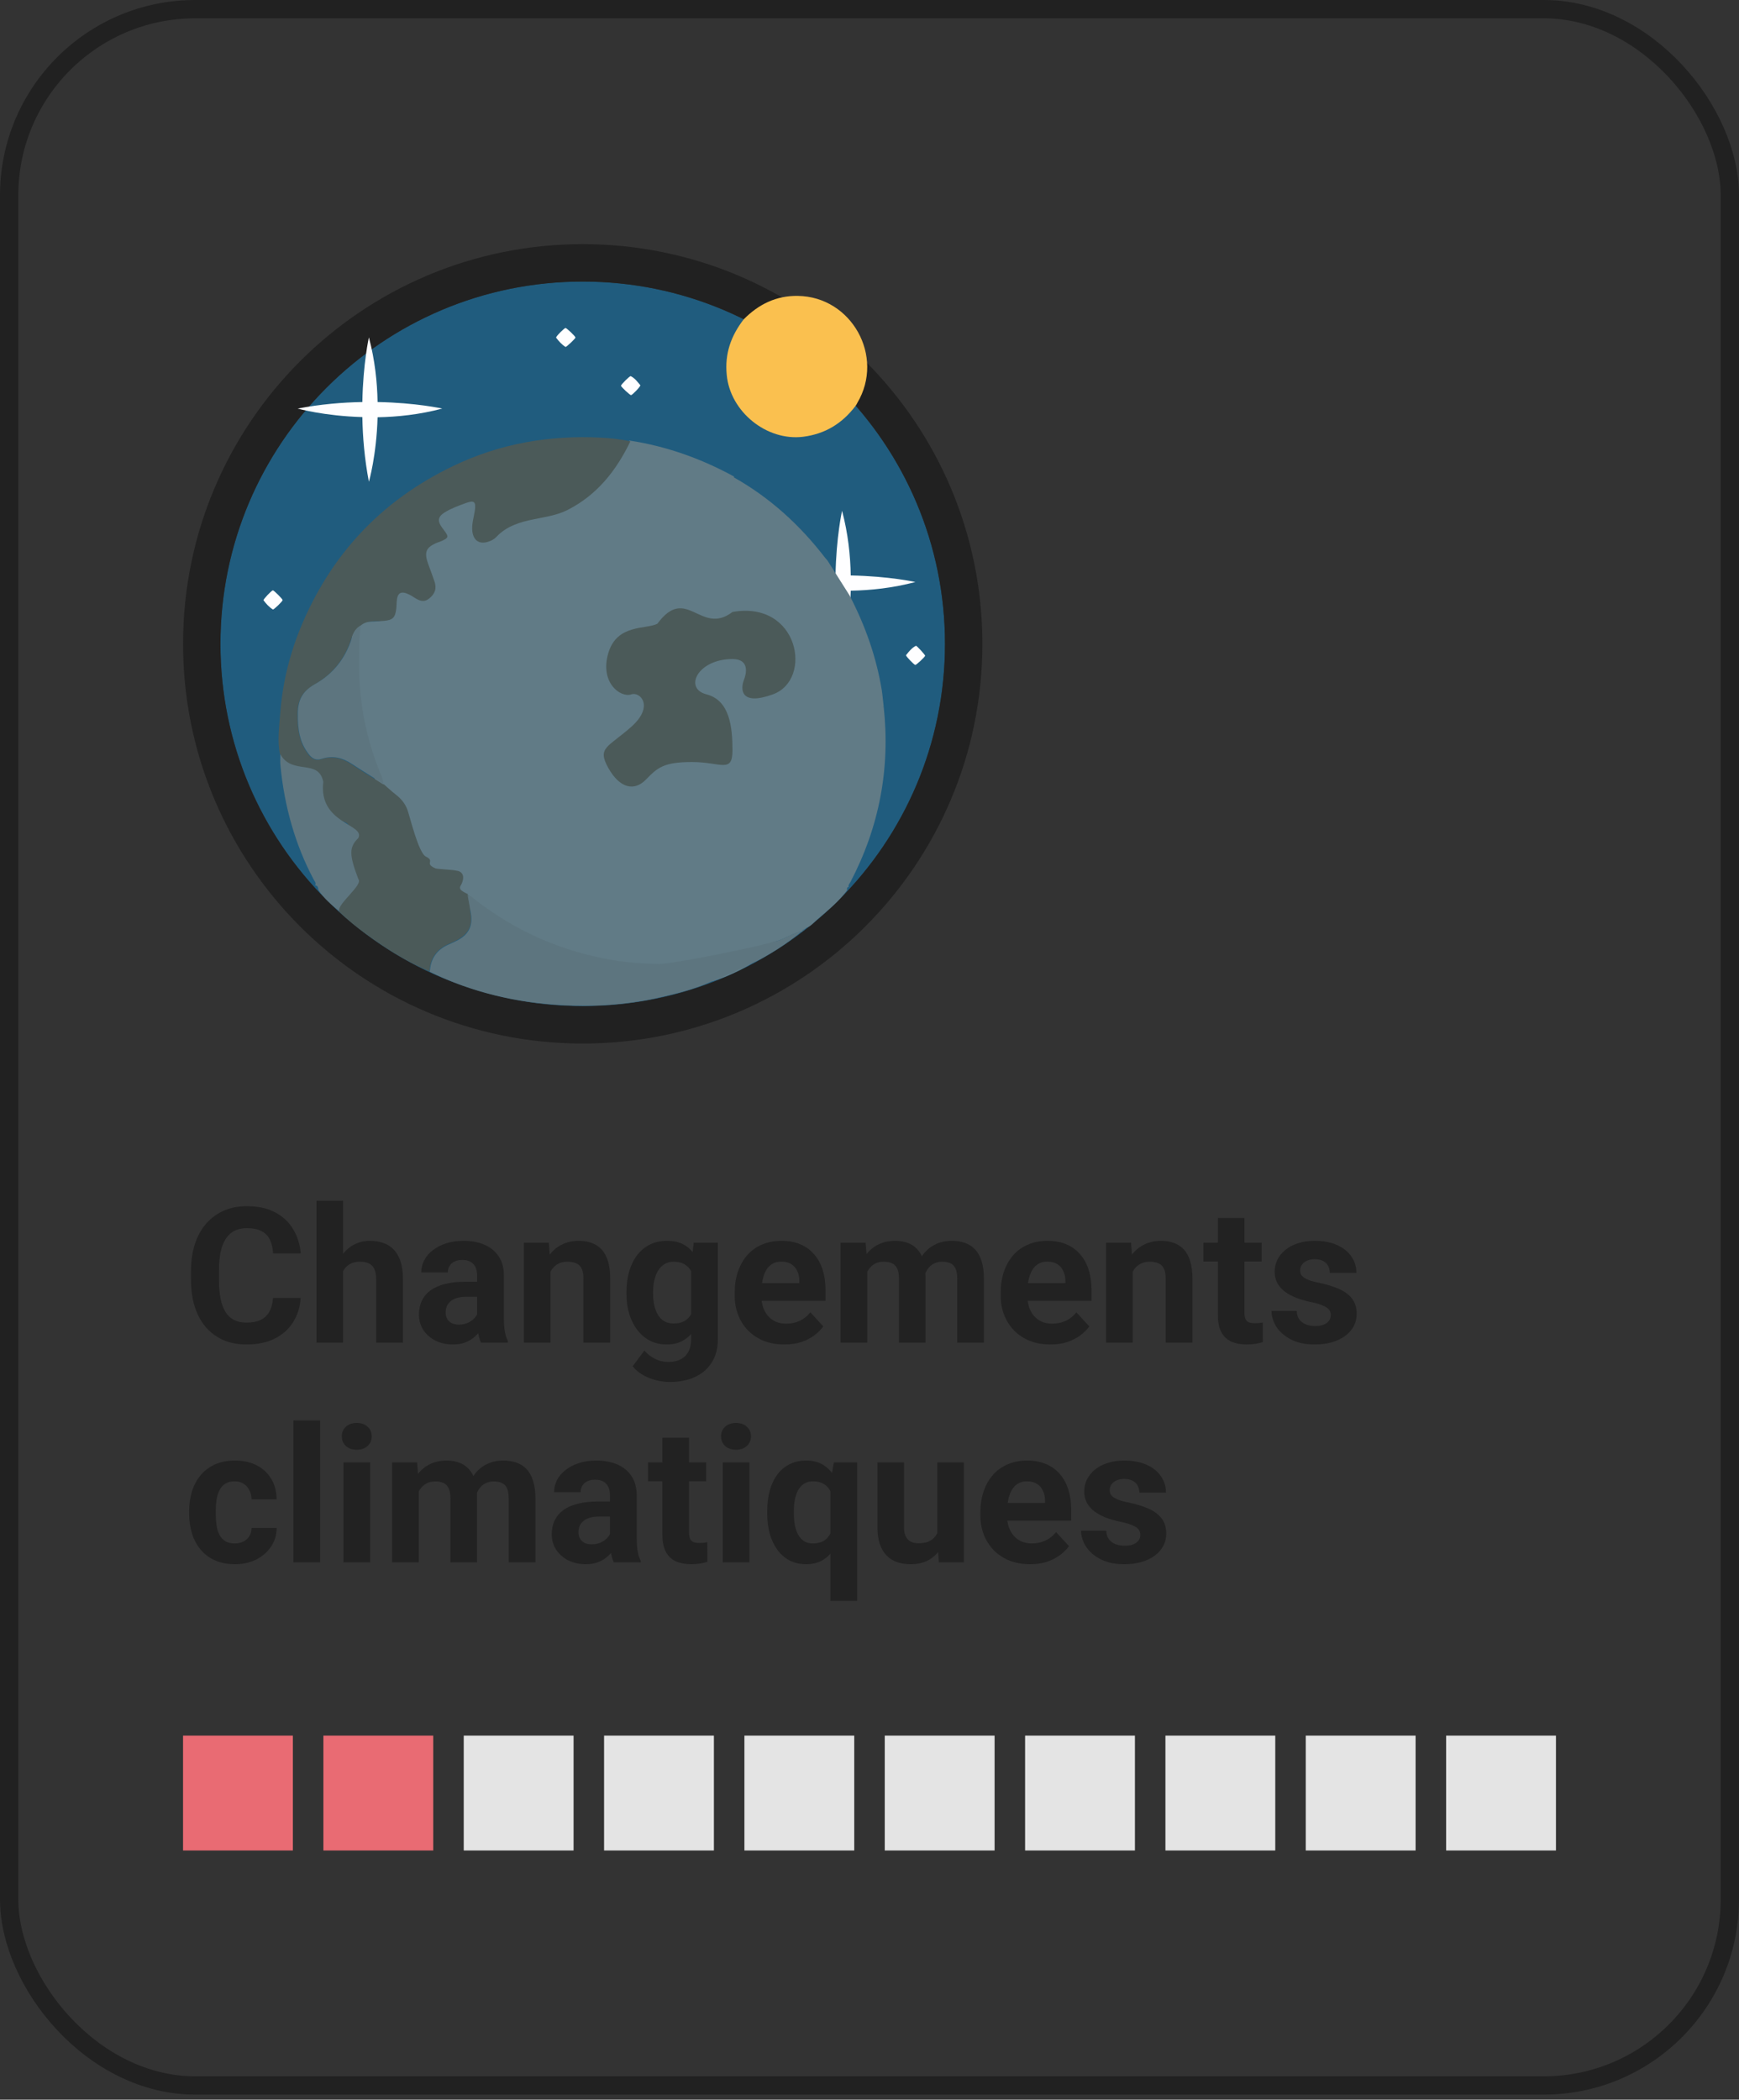 <svg width="285" height="344" viewBox="0 0 285 344" fill="none" xmlns="http://www.w3.org/2000/svg">
<rect x="0" y="0" width="285" height="344" fill="#333333" stroke="none"/>
<rect x="1.5" y="1.5" width="282" height="340.172" rx="30.5" stroke="#212121" stroke-width="3"/>
<path d="M95.5 164.841C128.29 164.841 154.872 138.266 154.872 105.485C154.872 72.704 128.29 46.129 95.5 46.129C62.71 46.129 36.129 72.704 36.129 105.485C36.129 138.266 62.71 164.841 95.5 164.841Z" fill="#205C7E"/>
<path fill-rule="evenodd" clip-rule="evenodd" d="M161 105.485C161 141.652 131.673 170.969 95.5 170.969C59.327 170.969 30 141.652 30 105.485C30 69.317 59.327 40 95.5 40C131.673 40 161 69.317 161 105.485ZM154.871 105.485C154.871 138.266 128.29 164.841 95.5 164.841C62.71 164.841 36.129 138.266 36.129 105.485C36.129 72.703 62.71 46.129 95.5 46.129C128.29 46.129 154.871 72.703 154.871 105.485Z" fill="#212121"/>
<path d="M139.426 96.777C142.677 96.719 146.306 96.341 150.022 95.355C150.022 95.355 145.755 94.397 139.426 94.281C139.368 91.03 138.99 87.402 138.003 83.686C138.003 83.686 137.045 87.953 136.929 94.281C133.706 94.339 130.106 94.629 126.332 95.355C126.332 95.355 130.687 96.574 136.929 96.748C136.987 99.969 137.277 103.569 138.003 107.342C138.032 107.371 139.251 103.017 139.426 96.777Z" fill="#FEFEFF"/>
<path d="M61.881 68.362C65.132 68.304 68.761 67.926 72.478 66.939C72.478 66.939 68.21 65.982 61.881 65.866C61.823 62.615 61.445 58.987 60.458 55.272C60.458 55.272 59.5 59.538 59.384 65.866C56.161 65.924 52.561 66.214 48.787 66.939C48.787 66.939 53.142 68.159 59.384 68.333C59.442 71.555 59.732 75.154 60.458 78.927C60.458 78.956 61.706 74.602 61.881 68.362Z" fill="#FEFEFF"/>
<path d="M103.158 72.176C109.249 73.108 114.953 75.148 120.33 78.092C117.062 81.122 131.92 89.34 127.612 91.031C124.462 92.254 121.256 89.16 121.732 92.454C137.192 97.186 127.363 98.492 114.676 94.761C114.825 96.393 116.762 96.095 115.068 96.299C113.85 96.445 115.865 97.278 114.676 97.453C113.785 97.57 115.662 97.937 115.068 98.607C113.969 99.802 115.543 98.216 115.068 99.761C114.474 101.684 118.28 99.561 109.397 103.991C126.421 101.718 118.952 113.821 118.596 114.375C117.586 116.036 110.942 113.978 109.397 115.144C108.476 115.843 110.477 119.893 109.972 120.913C108.309 124.177 115.496 121.559 115.852 125.143C115.971 126.28 109.348 124.951 109.972 125.912C111.309 127.981 115.429 123.243 117.42 124.759C119.381 126.216 117.846 127.288 120.164 126.297C121.56 125.714 123.412 129.484 124.868 128.989C125.492 128.785 124.303 131.186 124.868 131.681C126.353 132.963 130.237 135.795 130.355 137.834C130.415 138.971 124.125 146.575 124.868 147.449C126.591 149.431 124.85 147.741 123.692 150.014C122.86 151.675 123.395 151.796 123.692 153.602C124.137 156.167 116.147 158.181 116.949 160.658C114.691 161.503 110.14 158.261 107.822 158.203C105.356 158.173 102.891 157.999 100.425 157.62C91.63 156.221 83.757 152.84 76.775 147.449C76.478 147.216 76.211 146.896 75.765 147.012L75.795 146.983C75.765 146.896 75.706 146.779 75.676 146.692C75.319 145.73 73.425 145.003 74.049 144.187C76.158 141.419 72.896 144.758 69.835 143.038C67.832 151.431 64.137 148.54 69.069 141.123C67.109 140.278 67.2 144.208 65.239 143.421C63.991 142.926 66.169 134.161 65.723 132.937C65.337 131.887 64.653 131.071 63.762 130.401C63.108 129.906 62.514 129.352 61.89 128.828C61.801 128.74 61.712 128.682 61.623 128.594V128.624C61.653 128.012 61.385 127.487 61.148 126.962C58.8 121.309 57.582 115.422 57.582 109.332C57.582 107.088 57.523 104.844 57.85 102.6C58.949 101.667 60.286 101.9 61.563 101.813C63.287 101.696 63.703 101.288 63.881 99.657C63.911 99.307 63.94 98.957 63.94 98.608C64.029 97.15 64.638 95.254 66.005 95.924C66.272 96.07 67.653 96.162 67.92 96.307C68.722 96.803 68.427 98.87 69.348 98.141C70.388 97.354 70.685 96.509 70.269 95.285C69.942 94.324 69.556 93.391 69.229 92.459C68.486 90.419 68.843 89.661 70.863 88.874C71.041 88.816 71.219 88.728 71.427 88.67C72.645 88.175 72.705 87.971 71.903 86.922C71.784 86.776 71.665 86.63 71.546 86.455C70.744 85.377 70.863 84.648 71.992 83.949C73.091 83.279 74.339 82.842 75.557 82.405C76.954 81.909 79.266 81.444 79.028 82.901C78.85 84.037 79.646 85.566 79.794 86.731C80.002 88.247 77.16 87.993 78.645 87.497C79.121 87.352 80.311 88.35 80.638 88C82.39 86.164 84.678 85.552 87.055 85.056C88.956 84.678 90.858 84.415 92.611 83.541C97.602 80.977 100.811 76.955 103.158 72.176Z" fill="#617B86"/>
<path d="M120.014 156.445C119.231 153.978 118.889 155.198 118.483 152.614C118.192 150.815 120.351 150.055 121.164 148.401C122.696 144.571 120.015 142.272 120.015 140.357C120.015 136.527 124.994 137.676 125.76 134.995C126.919 130.938 124.531 134.385 123.079 133.079C121.164 131.93 121.547 130.781 121.547 130.015C121.547 128.866 119.876 127.107 118.483 127.717C116.218 128.704 116.184 127.717 115.801 127.334C115.418 126.185 114.269 126.185 114.269 126.185C113.12 126.185 112.737 126.568 111.971 126.568C108.907 127.717 106.515 127.137 108.141 123.886C108.663 122.841 105.459 123.12 106.225 121.588C105.842 121.588 104.885 120.056 104.693 119.673C103.544 117.375 105.076 118.141 105.076 118.141C107.757 119.29 105.645 117.758 106.225 115.843C106.69 114.304 108.714 110.48 109.672 108.565C110.439 107.033 106.532 103.318 107.374 103.202C109.29 100.999 105.076 101.67 107.374 100.521C108.907 100.904 109.29 99.172 110.439 99.755C113.231 101.172 112.354 95.007 112.354 95.007C112.354 88.647 117.716 95.924 120.781 89.796C124.994 82.901 117.013 81.191 120.206 78.173C126.158 81.511 131.093 86.01 135.245 91.408C135.361 91.553 135.506 91.698 135.622 91.844C136.813 93.73 138.032 95.646 139.222 97.532C141.777 102.438 143.606 107.575 144.506 113.032C144.651 113.932 144.709 114.86 144.826 115.76C143.78 116.718 143.34 111.942 142.614 113.161C141.888 114.38 141.792 116.992 139.933 114.693C133.127 103.283 135.87 121.158 136.102 121.971C137.322 125.89 140.712 131.268 137.634 134.228C135.805 135.999 133.862 137.449 133.804 139.974C133.775 141.977 133.497 144.303 132.655 146.103C131.203 149.179 129.237 151.006 127.292 153.764C126.189 154.925 124.329 156.627 123.254 157.817C121.193 159.065 119.016 160.081 116.722 160.778C115.851 159.762 120.508 157.693 120.014 156.445Z" fill="#617B86"/>
<path d="M63.042 128.618C63.651 129.14 64.232 129.692 64.871 130.185C65.742 130.853 66.41 131.666 66.787 132.71C67.222 133.959 68.617 139.864 69.837 140.357C71.369 141.123 69.453 141.431 71.369 142.272C71.601 142.388 74.584 142.51 74.816 142.655C75.199 142.655 76.513 143.038 75.582 144.954C74.972 145.766 75.965 146.103 76.513 146.41C76.731 146.486 76.731 146.486 76.629 146.7L77.114 146.869C77.289 147.769 76.919 148.558 77.094 149.458C77.5 151.606 76.832 152.999 74.858 154.044C74.422 154.276 73.958 154.479 73.493 154.682C71.548 155.524 70.503 157.033 70.387 159.152C66.7 157.585 63.332 155.466 60.109 153.115C58.484 151.925 56.945 150.706 55.522 149.284C55.174 148.094 58.426 142.435 57.584 141.506C55.522 137.293 57.584 136.91 57.196 135.378C56.935 133.607 50.558 135.378 50.529 128.473C49.745 124.583 47.829 127.08 45.884 123.568C45.419 121.362 45.767 119.156 45.913 117.008C46.261 112.219 47.364 107.546 49.164 103.076C54.1 90.944 62.461 82.004 74.277 76.344C81.942 72.658 90.071 71.265 98.519 71.7C100.116 71.787 101.742 71.961 103.31 72.309C101.016 77.07 97.881 81.075 93.032 83.542C91.319 84.413 89.432 84.674 87.603 85.052C85.281 85.516 83.045 86.154 81.332 87.983C81.013 88.331 80.519 88.593 80.055 88.738C78.603 89.231 77.616 88.593 77.413 87.083C77.268 85.922 77.645 84.79 77.819 83.658C78.022 82.207 77.732 81.917 76.368 82.41C75.177 82.846 73.958 83.281 72.884 83.949C71.751 84.645 71.664 85.371 72.448 86.445C72.564 86.59 72.681 86.735 72.797 86.909C73.581 87.954 73.522 88.128 72.332 88.651C72.158 88.738 71.984 88.796 71.781 88.854C69.806 89.637 69.458 90.421 70.184 92.424C70.532 93.382 70.881 94.311 71.2 95.239C71.606 96.458 71.287 97.3 70.3 98.084C69.4 98.78 68.645 98.374 67.861 97.88C67.6 97.706 67.339 97.532 67.077 97.416C65.742 96.749 65.103 97.097 65.016 98.548C64.987 98.896 64.987 99.245 64.958 99.593C64.784 101.247 64.377 101.625 62.693 101.741C61.445 101.828 60.109 101.596 59.064 102.525C58.222 102.989 57.845 103.802 57.584 104.643C56.538 107.923 54.477 110.506 51.574 112.132C49.513 113.293 48.758 114.773 48.758 116.979C48.758 119.388 49.019 121.652 50.558 123.626C51.139 124.351 51.748 124.671 52.648 124.38C54.419 123.8 56.045 124.177 57.584 125.193C59.268 126.325 61.039 127.37 62.752 128.473C62.897 128.473 62.984 128.531 63.042 128.618Z" fill="#4B5A59"/>
<path d="M121.89 52.312C124.329 49.844 127.232 48.422 130.745 48.48C139.571 48.596 145.029 58.407 140.5 66.011C140.413 66.185 140.326 66.36 140.21 66.505C138.032 69.378 135.245 71.091 131.645 71.555C125.635 72.31 119.655 67.433 119.103 61.425C118.755 57.942 119.8 55.011 121.89 52.312Z" fill="#FAC04F"/>
<path d="M126.535 154.334C128.509 151.577 130.484 148.819 131.935 145.743C132.777 143.943 133.242 142.056 133.271 140.054C133.329 137.528 134.055 135.206 135.884 133.436C138.961 130.446 129.661 126.272 128.441 122.354C128.18 121.541 131.506 109.714 132.272 107.415C134.187 103.968 136.868 109.331 141.465 107.799C142.997 106.266 143.78 116.747 144.826 115.789C145.929 125.918 144.1 135.497 139.367 144.523C139.222 144.785 138.961 145.017 139.106 145.365V145.307C138.816 145.365 138.787 145.568 138.845 145.83C137.48 147.716 135.68 149.138 133.967 150.619C133.387 151.112 132.922 151.722 132.167 152.012C132.051 152.099 131.964 152.186 131.848 152.244H131.877C131.616 152.273 131.471 152.418 131.384 152.65C131.355 152.709 131.326 152.709 131.267 152.709C130.774 152.679 130.396 152.912 129.961 153.057C128.829 153.521 127.784 154.218 126.535 154.334Z" fill="#617B86"/>
<path d="M45.943 123.567C47.888 127.079 52.2 124.21 52.984 128.099C52.156 134.994 59.879 134.994 58.73 137.292C57.197 138.824 57.197 139.973 58.73 144.03C59.572 144.959 55.233 148.093 55.582 149.283C54.333 148.239 53.056 147.165 52.156 145.771C52.156 145.423 52.069 145.104 51.662 145.046L51.633 145.075C51.894 144.639 51.517 144.349 51.372 144.03C48.323 138.254 46.611 132.043 45.972 125.541C45.885 124.903 45.943 124.235 45.943 123.567Z" fill="#5D757F"/>
<path d="M151.62 107.43C151.591 107.633 150.168 108.968 149.994 108.939C149.791 108.91 148.397 107.459 148.484 107.343C148.949 106.762 149.413 106.153 150.11 105.804C150.226 105.746 151.62 107.285 151.62 107.43Z" fill="#FEFEFF"/>
<path d="M46.319 98.315C46.319 98.518 44.838 99.941 44.722 99.853C44.113 99.476 43.619 98.925 43.184 98.344C43.096 98.228 44.519 96.719 44.722 96.719C44.896 96.719 46.319 98.141 46.319 98.315Z" fill="#FEFEFF"/>
<path d="M92.684 53.733C92.858 53.733 94.31 55.098 94.31 55.301C94.31 55.475 92.8 56.897 92.684 56.839C92.074 56.462 91.581 55.91 91.145 55.33C91.029 55.185 92.481 53.733 92.684 53.733Z" fill="#FEFEFF"/>
<path d="M103.426 64.733C103.252 64.762 101.801 63.398 101.771 63.195C101.771 63.021 103.194 61.57 103.368 61.628C104.036 61.947 104.471 62.556 104.936 63.108C105.052 63.253 103.659 64.704 103.426 64.733Z" fill="#FEFEFF"/>
<path d="M70.445 159.209C70.561 157.09 71.578 155.581 73.552 154.739C74.016 154.536 74.452 154.333 74.916 154.101C76.862 153.085 77.529 151.692 77.152 149.515C76.978 148.615 76.832 147.686 76.658 146.786C77.123 146.67 77.355 146.99 77.645 147.222C84.468 152.591 92.191 155.958 100.755 157.351C103.165 157.729 105.575 157.903 107.984 157.932C110.249 157.961 125.086 154.958 127.292 154.145C127.786 155.393 126.909 156.444 116.694 160.776C113.733 162.112 110.597 162.866 107.462 163.563C102.497 164.637 97.475 164.956 92.423 164.695C84.729 164.317 77.355 162.605 70.445 159.209Z" fill="#5D757F"/>
<path d="M126.534 154.334C127.783 154.218 128.828 153.492 129.96 153.057C130.396 152.882 130.802 152.65 131.267 152.708C128.799 154.711 126.128 156.453 123.225 157.817C124.328 156.685 125.431 155.524 126.534 154.334Z" fill="#5D757F"/>
<path d="M51.632 145.104C52.068 145.162 52.126 145.481 52.126 145.829C51.922 145.597 51.545 145.51 51.632 145.104Z" fill="#205C7E"/>
<path d="M131.383 152.679C131.47 152.447 131.615 152.301 131.876 152.272C131.731 152.389 131.557 152.534 131.383 152.679Z" fill="#5D757F"/>
<path d="M138.845 145.829C138.787 145.597 138.816 145.394 139.106 145.307C139.309 145.626 138.99 145.684 138.845 145.829Z" fill="#205C7E"/>
<path d="M131.877 152.273C131.993 152.186 132.08 152.099 132.196 152.041C132.08 152.099 131.964 152.186 131.877 152.273Z" fill="#5D757F"/>
<path d="M62.81 128.415C61.097 127.312 59.355 126.267 57.642 125.135C56.104 124.119 54.507 123.742 52.707 124.323C51.807 124.613 51.168 124.294 50.617 123.568C49.049 121.594 48.788 119.33 48.816 116.921C48.816 114.715 49.571 113.235 51.633 112.074C54.565 110.449 56.626 107.865 57.642 104.586C57.904 103.744 58.31 102.931 59.123 102.467C58.804 104.702 58.891 106.937 58.862 109.172C58.862 115.267 60.052 121.101 62.346 126.732C62.578 127.283 62.81 127.806 62.81 128.415Z" fill="#5D757F"/>
<path d="M63.041 128.617C62.953 128.53 62.866 128.472 62.779 128.385C62.895 128.472 62.983 128.53 63.041 128.617Z" fill="#5D757F"/>
<path d="M99.69 107.011C101.11 102.19 105.843 103.154 107.737 102.19C112.525 95.687 114.824 104.249 120.044 100.262C130.931 98.334 133.297 111.349 126.67 113.759C121.369 115.687 121.306 112.956 121.937 111.349C122.316 110.385 122.884 107.975 120.044 107.975C114.344 107.975 111.997 112.795 115.783 113.759C119.57 114.723 120.044 119.061 120.044 122.917C120.044 126.774 118.15 124.846 113.417 124.846C108.684 124.846 107.737 125.809 105.844 127.737L105.843 127.738C103.95 129.666 101.583 129.184 99.69 125.81C97.797 122.435 99.69 122.435 103.477 119.061C107.263 115.687 104.896 113.277 103.477 113.759C101.68 114.369 98.27 111.831 99.69 107.011Z" fill="#4B5A59"/>
<path d="M44.743 212.659H49.269C49.178 214.142 48.77 215.459 48.043 216.609C47.327 217.76 46.322 218.658 45.031 219.304C43.749 219.95 42.205 220.272 40.399 220.272C38.986 220.272 37.72 220.03 36.6 219.546C35.48 219.051 34.521 218.345 33.724 217.427C32.937 216.508 32.336 215.398 31.922 214.097C31.509 212.795 31.302 211.337 31.302 209.722V208.193C31.302 206.579 31.514 205.121 31.938 203.819C32.371 202.507 32.987 201.392 33.784 200.474C34.592 199.555 35.555 198.849 36.675 198.354C37.795 197.86 39.047 197.613 40.429 197.613C42.266 197.613 43.815 197.946 45.076 198.612C46.348 199.278 47.331 200.196 48.028 201.367C48.734 202.537 49.158 203.869 49.299 205.363H44.758C44.708 204.475 44.531 203.723 44.228 203.107C43.926 202.482 43.467 202.013 42.851 201.7C42.246 201.377 41.438 201.215 40.429 201.215C39.672 201.215 39.011 201.357 38.446 201.639C37.881 201.922 37.407 202.351 37.023 202.926C36.64 203.501 36.352 204.228 36.161 205.105C35.979 205.973 35.888 206.993 35.888 208.163V209.722C35.888 210.862 35.974 211.867 36.145 212.734C36.317 213.592 36.579 214.319 36.933 214.914C37.296 215.499 37.76 215.943 38.325 216.246C38.9 216.539 39.592 216.685 40.399 216.685C41.347 216.685 42.13 216.534 42.745 216.231C43.361 215.928 43.83 215.479 44.153 214.884C44.486 214.288 44.683 213.547 44.743 212.659ZM56.232 196.72V219.97H51.873V196.72H56.232ZM55.611 211.206H54.416C54.426 210.065 54.577 209.016 54.87 208.057C55.162 207.088 55.581 206.251 56.126 205.544C56.671 204.828 57.322 204.273 58.079 203.879C58.846 203.486 59.693 203.289 60.622 203.289C61.429 203.289 62.16 203.405 62.816 203.637C63.482 203.859 64.053 204.222 64.527 204.727C65.011 205.222 65.385 205.872 65.647 206.68C65.909 207.487 66.04 208.466 66.04 209.616V219.97H61.651V209.586C61.651 208.859 61.545 208.289 61.333 207.875C61.131 207.452 60.834 207.154 60.44 206.982C60.056 206.801 59.582 206.71 59.017 206.71C58.391 206.71 57.857 206.826 57.413 207.058C56.979 207.29 56.63 207.613 56.368 208.027C56.106 208.431 55.914 208.905 55.793 209.45C55.672 209.995 55.611 210.58 55.611 211.206ZM78.195 216.276V208.98C78.195 208.456 78.109 208.007 77.938 207.633C77.766 207.25 77.499 206.952 77.136 206.74C76.783 206.528 76.323 206.422 75.758 206.422C75.274 206.422 74.855 206.508 74.502 206.68C74.149 206.841 73.876 207.078 73.685 207.391C73.493 207.694 73.397 208.052 73.397 208.466H69.038C69.038 207.77 69.199 207.109 69.522 206.483C69.845 205.857 70.314 205.307 70.93 204.833C71.545 204.349 72.277 203.97 73.124 203.698C73.982 203.425 74.941 203.289 76.001 203.289C77.272 203.289 78.402 203.501 79.391 203.925C80.38 204.349 81.157 204.984 81.722 205.832C82.297 206.68 82.585 207.739 82.585 209.011V216.019C82.585 216.917 82.641 217.654 82.751 218.229C82.862 218.794 83.024 219.289 83.236 219.712V219.97H78.831C78.619 219.526 78.458 218.971 78.347 218.305C78.246 217.629 78.195 216.952 78.195 216.276ZM78.77 209.995L78.801 212.462H76.364C75.789 212.462 75.289 212.528 74.865 212.659C74.441 212.79 74.093 212.977 73.821 213.219C73.548 213.451 73.347 213.723 73.215 214.036C73.094 214.349 73.034 214.692 73.034 215.065C73.034 215.439 73.12 215.777 73.291 216.08C73.463 216.372 73.71 216.604 74.033 216.776C74.356 216.937 74.734 217.018 75.168 217.018C75.824 217.018 76.394 216.887 76.878 216.625C77.363 216.362 77.736 216.039 77.999 215.656C78.271 215.272 78.412 214.909 78.422 214.566L79.573 216.413C79.411 216.826 79.189 217.255 78.907 217.699C78.634 218.143 78.286 218.562 77.862 218.956C77.439 219.339 76.929 219.657 76.334 219.909C75.738 220.151 75.032 220.272 74.214 220.272C73.175 220.272 72.231 220.066 71.384 219.652C70.546 219.228 69.88 218.648 69.386 217.911C68.901 217.164 68.659 216.317 68.659 215.368C68.659 214.51 68.821 213.749 69.144 213.083C69.466 212.417 69.941 211.856 70.566 211.402C71.202 210.938 71.994 210.59 72.943 210.358C73.891 210.116 74.991 209.995 76.243 209.995H78.77ZM90.214 207.088V219.97H85.855V203.592H89.941L90.214 207.088ZM89.578 211.206H88.397C88.397 209.995 88.554 208.905 88.867 207.936C89.18 206.957 89.618 206.125 90.184 205.438C90.749 204.742 91.42 204.212 92.197 203.849C92.984 203.476 93.862 203.289 94.831 203.289C95.597 203.289 96.299 203.4 96.935 203.622C97.57 203.844 98.115 204.197 98.569 204.682C99.034 205.166 99.387 205.807 99.629 206.604C99.881 207.401 100.007 208.375 100.007 209.525V219.97H95.618V209.51C95.618 208.784 95.517 208.219 95.315 207.815C95.113 207.411 94.815 207.129 94.422 206.967C94.038 206.796 93.564 206.71 92.999 206.71C92.414 206.71 91.904 206.826 91.47 207.058C91.046 207.29 90.693 207.613 90.411 208.027C90.138 208.431 89.931 208.905 89.79 209.45C89.649 209.995 89.578 210.58 89.578 211.206ZM113.691 203.592H117.642V219.425C117.642 220.918 117.309 222.185 116.643 223.224C115.987 224.274 115.068 225.066 113.888 225.601C112.707 226.146 111.335 226.418 109.771 226.418C109.084 226.418 108.358 226.327 107.591 226.146C106.834 225.964 106.107 225.681 105.411 225.298C104.725 224.914 104.15 224.43 103.686 223.845L105.608 221.271C106.112 221.857 106.698 222.311 107.364 222.634C108.03 222.967 108.766 223.133 109.574 223.133C110.361 223.133 111.027 222.987 111.572 222.694C112.117 222.412 112.535 221.993 112.828 221.438C113.121 220.893 113.267 220.232 113.267 219.455V207.376L113.691 203.592ZM102.671 211.978V211.66C102.671 210.408 102.823 209.273 103.125 208.254C103.438 207.225 103.877 206.342 104.442 205.605C105.018 204.868 105.714 204.298 106.531 203.895C107.349 203.491 108.272 203.289 109.301 203.289C110.391 203.289 111.304 203.491 112.041 203.895C112.778 204.298 113.383 204.873 113.857 205.62C114.332 206.357 114.7 207.23 114.962 208.239C115.235 209.238 115.447 210.333 115.598 211.523V212.22C115.447 213.36 115.22 214.42 114.917 215.398C114.614 216.377 114.216 217.235 113.721 217.972C113.227 218.698 112.611 219.263 111.875 219.667C111.148 220.071 110.28 220.272 109.271 220.272C108.262 220.272 107.349 220.066 106.531 219.652C105.724 219.238 105.033 218.658 104.458 217.911C103.882 217.164 103.438 216.286 103.125 215.277C102.823 214.268 102.671 213.168 102.671 211.978ZM107.031 211.66V211.978C107.031 212.654 107.096 213.284 107.228 213.87C107.359 214.455 107.561 214.975 107.833 215.429C108.116 215.873 108.464 216.221 108.877 216.473C109.301 216.715 109.801 216.836 110.376 216.836C111.173 216.836 111.824 216.67 112.329 216.337C112.833 215.994 113.212 215.525 113.464 214.929C113.716 214.334 113.862 213.648 113.903 212.871V210.888C113.883 210.252 113.797 209.682 113.646 209.177C113.494 208.663 113.282 208.224 113.01 207.86C112.737 207.497 112.384 207.215 111.95 207.013C111.516 206.811 111.002 206.71 110.406 206.71C109.831 206.71 109.332 206.841 108.908 207.104C108.494 207.356 108.146 207.704 107.863 208.148C107.591 208.592 107.384 209.117 107.243 209.722C107.101 210.318 107.031 210.963 107.031 211.66ZM128.57 220.272C127.299 220.272 126.159 220.071 125.149 219.667C124.14 219.253 123.283 218.683 122.576 217.957C121.88 217.23 121.345 216.387 120.972 215.429C120.598 214.46 120.412 213.431 120.412 212.341V211.735C120.412 210.494 120.588 209.359 120.941 208.33C121.295 207.3 121.799 206.407 122.455 205.65C123.121 204.894 123.928 204.313 124.877 203.91C125.826 203.496 126.895 203.289 128.086 203.289C129.246 203.289 130.276 203.481 131.174 203.864C132.072 204.248 132.824 204.793 133.429 205.499C134.045 206.205 134.509 207.053 134.822 208.042C135.135 209.021 135.291 210.111 135.291 211.312V213.128H122.273V210.222H131.007V209.889C131.007 209.283 130.896 208.743 130.674 208.269C130.462 207.785 130.139 207.401 129.706 207.119C129.272 206.836 128.717 206.695 128.041 206.695C127.465 206.695 126.971 206.821 126.557 207.073C126.143 207.326 125.805 207.679 125.543 208.133C125.291 208.587 125.099 209.122 124.968 209.737C124.847 210.343 124.786 211.009 124.786 211.735V212.341C124.786 212.997 124.877 213.602 125.059 214.157C125.25 214.712 125.518 215.192 125.861 215.595C126.214 215.999 126.638 216.312 127.132 216.534C127.637 216.756 128.207 216.867 128.843 216.867C129.63 216.867 130.361 216.715 131.038 216.413C131.724 216.1 132.314 215.631 132.809 215.005L134.928 217.306C134.585 217.8 134.115 218.274 133.52 218.729C132.935 219.183 132.228 219.556 131.401 219.849C130.573 220.131 129.63 220.272 128.57 220.272ZM142.133 206.982V219.97H137.758V203.592H141.86L142.133 206.982ZM141.527 211.206H140.316C140.316 210.065 140.453 209.016 140.725 208.057C141.008 207.088 141.416 206.251 141.951 205.544C142.496 204.828 143.167 204.273 143.964 203.879C144.762 203.486 145.685 203.289 146.734 203.289C147.461 203.289 148.127 203.4 148.732 203.622C149.338 203.834 149.858 204.172 150.292 204.636C150.736 205.09 151.079 205.686 151.321 206.422C151.563 207.149 151.684 208.022 151.684 209.041V219.97H147.325V209.525C147.325 208.779 147.224 208.203 147.022 207.8C146.82 207.396 146.533 207.114 146.159 206.952C145.796 206.791 145.357 206.71 144.842 206.71C144.277 206.71 143.783 206.826 143.359 207.058C142.945 207.29 142.602 207.613 142.33 208.027C142.057 208.431 141.855 208.905 141.724 209.45C141.593 209.995 141.527 210.58 141.527 211.206ZM151.275 210.706L149.716 210.903C149.716 209.833 149.847 208.839 150.11 207.921C150.382 207.003 150.781 206.195 151.306 205.499C151.84 204.803 152.501 204.263 153.289 203.879C154.076 203.486 154.984 203.289 156.013 203.289C156.8 203.289 157.517 203.405 158.163 203.637C158.808 203.859 159.358 204.217 159.812 204.712C160.277 205.196 160.63 205.832 160.872 206.619C161.124 207.406 161.25 208.37 161.25 209.51V219.97H156.876V209.51C156.876 208.753 156.775 208.178 156.573 207.785C156.382 207.381 156.099 207.104 155.726 206.952C155.362 206.791 154.928 206.71 154.424 206.71C153.899 206.71 153.44 206.816 153.046 207.028C152.653 207.23 152.325 207.512 152.062 207.875C151.8 208.239 151.603 208.663 151.472 209.147C151.341 209.621 151.275 210.141 151.275 210.706ZM172.164 220.272C170.893 220.272 169.752 220.071 168.743 219.667C167.734 219.253 166.876 218.683 166.17 217.957C165.474 217.23 164.939 216.387 164.565 215.429C164.192 214.46 164.005 213.431 164.005 212.341V211.735C164.005 210.494 164.182 209.359 164.535 208.33C164.888 207.3 165.393 206.407 166.049 205.65C166.715 204.894 167.522 204.313 168.471 203.91C169.419 203.496 170.489 203.289 171.68 203.289C172.84 203.289 173.869 203.481 174.768 203.864C175.666 204.248 176.417 204.793 177.023 205.499C177.639 206.205 178.103 207.053 178.416 208.042C178.728 209.021 178.885 210.111 178.885 211.312V213.128H165.867V210.222H174.601V209.889C174.601 209.283 174.49 208.743 174.268 208.269C174.056 207.785 173.733 207.401 173.299 207.119C172.865 206.836 172.31 206.695 171.634 206.695C171.059 206.695 170.565 206.821 170.151 207.073C169.737 207.326 169.399 207.679 169.137 208.133C168.884 208.587 168.693 209.122 168.562 209.737C168.44 210.343 168.38 211.009 168.38 211.735V212.341C168.38 212.997 168.471 213.602 168.652 214.157C168.844 214.712 169.111 215.192 169.455 215.595C169.808 215.999 170.232 216.312 170.726 216.534C171.231 216.756 171.801 216.867 172.437 216.867C173.224 216.867 173.955 216.715 174.631 216.413C175.318 216.1 175.908 215.631 176.402 215.005L178.521 217.306C178.178 217.8 177.709 218.274 177.114 218.729C176.528 219.183 175.822 219.556 174.995 219.849C174.167 220.131 173.224 220.272 172.164 220.272ZM185.636 207.088V219.97H181.276V203.592H185.363L185.636 207.088ZM185 211.206H183.819C183.819 209.995 183.976 208.905 184.289 207.936C184.601 206.957 185.04 206.125 185.605 205.438C186.171 204.742 186.842 204.212 187.619 203.849C188.406 203.476 189.284 203.289 190.252 203.289C191.019 203.289 191.721 203.4 192.356 203.622C192.992 203.844 193.537 204.197 193.991 204.682C194.455 205.166 194.809 205.807 195.051 206.604C195.303 207.401 195.429 208.375 195.429 209.525V219.97H191.04V209.51C191.04 208.784 190.939 208.219 190.737 207.815C190.535 207.411 190.237 207.129 189.844 206.967C189.46 206.796 188.986 206.71 188.421 206.71C187.836 206.71 187.326 206.826 186.892 207.058C186.468 207.29 186.115 207.613 185.833 208.027C185.56 208.431 185.353 208.905 185.212 209.45C185.071 209.995 185 210.58 185 211.206ZM206.767 203.592V206.68H197.23V203.592H206.767ZM199.592 199.55H203.951V215.035C203.951 215.509 204.012 215.873 204.133 216.125C204.264 216.377 204.456 216.554 204.708 216.655C204.96 216.746 205.278 216.791 205.662 216.791C205.934 216.791 206.176 216.781 206.388 216.761C206.61 216.73 206.797 216.7 206.948 216.67L206.963 219.879C206.59 220 206.186 220.096 205.752 220.167C205.319 220.237 204.839 220.272 204.314 220.272C203.356 220.272 202.518 220.116 201.802 219.803C201.095 219.48 200.55 218.966 200.167 218.259C199.784 217.553 199.592 216.625 199.592 215.474V199.55ZM218.104 215.444C218.104 215.131 218.013 214.848 217.832 214.596C217.65 214.344 217.312 214.112 216.817 213.9C216.333 213.678 215.632 213.476 214.713 213.294C213.886 213.113 213.114 212.886 212.397 212.613C211.691 212.331 211.076 211.993 210.551 211.599C210.036 211.206 209.632 210.741 209.34 210.207C209.047 209.662 208.901 209.041 208.901 208.345C208.901 207.659 209.047 207.013 209.34 206.407C209.643 205.802 210.071 205.267 210.626 204.803C211.192 204.328 211.878 203.96 212.685 203.698C213.502 203.425 214.421 203.289 215.44 203.289C216.863 203.289 218.084 203.516 219.103 203.97C220.132 204.424 220.919 205.05 221.464 205.847C222.019 206.634 222.297 207.532 222.297 208.542H217.938C217.938 208.118 217.847 207.739 217.665 207.406C217.493 207.063 217.221 206.796 216.848 206.604C216.484 206.402 216.01 206.301 215.425 206.301C214.94 206.301 214.522 206.387 214.168 206.559C213.815 206.72 213.543 206.942 213.351 207.225C213.169 207.497 213.079 207.8 213.079 208.133C213.079 208.385 213.129 208.612 213.23 208.814C213.341 209.006 213.518 209.182 213.76 209.344C214.002 209.505 214.315 209.657 214.698 209.798C215.092 209.929 215.576 210.05 216.151 210.161C217.332 210.403 218.387 210.721 219.315 211.115C220.243 211.498 220.98 212.023 221.525 212.689C222.07 213.345 222.342 214.208 222.342 215.277C222.342 216.004 222.181 216.67 221.858 217.275C221.535 217.881 221.071 218.411 220.465 218.865C219.86 219.309 219.133 219.657 218.286 219.909C217.448 220.151 216.505 220.272 215.455 220.272C213.931 220.272 212.64 220 211.58 219.455C210.531 218.91 209.733 218.219 209.188 217.381C208.654 216.534 208.386 215.666 208.386 214.778H212.519C212.539 215.373 212.69 215.853 212.973 216.216C213.265 216.579 213.634 216.841 214.078 217.003C214.532 217.164 215.021 217.245 215.546 217.245C216.111 217.245 216.58 217.169 216.954 217.018C217.327 216.857 217.61 216.645 217.801 216.382C218.003 216.11 218.104 215.797 218.104 215.444ZM38.461 252.867C38.996 252.867 39.471 252.766 39.884 252.564C40.298 252.352 40.621 252.059 40.853 251.686C41.095 251.303 41.221 250.854 41.231 250.339H45.334C45.323 251.489 45.016 252.514 44.41 253.412C43.805 254.3 42.992 255.001 41.973 255.516C40.954 256.02 39.814 256.272 38.552 256.272C37.281 256.272 36.171 256.061 35.222 255.637C34.284 255.213 33.502 254.628 32.876 253.881C32.25 253.124 31.781 252.246 31.468 251.247C31.155 250.238 30.999 249.158 30.999 248.008V247.569C30.999 246.408 31.155 245.329 31.468 244.33C31.781 243.32 32.25 242.443 32.876 241.696C33.502 240.939 34.284 240.349 35.222 239.925C36.161 239.501 37.261 239.289 38.522 239.289C39.864 239.289 41.04 239.546 42.049 240.061C43.068 240.576 43.865 241.312 44.44 242.271C45.026 243.22 45.323 244.345 45.334 245.646H41.231C41.221 245.102 41.105 244.607 40.883 244.163C40.671 243.719 40.359 243.366 39.945 243.104C39.541 242.831 39.042 242.695 38.446 242.695C37.81 242.695 37.291 242.831 36.887 243.104C36.484 243.366 36.171 243.729 35.949 244.193C35.727 244.647 35.57 245.167 35.48 245.752C35.399 246.328 35.358 246.933 35.358 247.569V248.008C35.358 248.644 35.399 249.254 35.48 249.839C35.56 250.425 35.712 250.944 35.934 251.398C36.166 251.853 36.484 252.211 36.887 252.473C37.291 252.736 37.816 252.867 38.461 252.867ZM52.463 232.72V255.97H48.088V232.72H52.463ZM60.667 239.592V255.97H56.292V239.592H60.667ZM56.02 235.323C56.02 234.688 56.242 234.163 56.686 233.749C57.13 233.335 57.725 233.128 58.472 233.128C59.209 233.128 59.799 233.335 60.243 233.749C60.697 234.163 60.924 234.688 60.924 235.323C60.924 235.959 60.697 236.484 60.243 236.897C59.799 237.311 59.209 237.518 58.472 237.518C57.725 237.518 57.13 237.311 56.686 236.897C56.242 236.484 56.02 235.959 56.02 235.323ZM68.629 242.982V255.97H64.254V239.592H68.356L68.629 242.982ZM68.023 247.206H66.812C66.812 246.065 66.949 245.016 67.221 244.057C67.504 243.088 67.912 242.251 68.447 241.544C68.992 240.828 69.663 240.273 70.46 239.879C71.258 239.486 72.181 239.289 73.231 239.289C73.957 239.289 74.623 239.4 75.228 239.622C75.834 239.834 76.354 240.172 76.788 240.636C77.232 241.09 77.575 241.686 77.817 242.422C78.059 243.149 78.18 244.022 78.18 245.041V255.97H73.821V245.525C73.821 244.779 73.72 244.203 73.518 243.8C73.316 243.396 73.029 243.114 72.655 242.952C72.292 242.791 71.853 242.71 71.338 242.71C70.773 242.71 70.279 242.826 69.855 243.058C69.441 243.29 69.098 243.613 68.826 244.027C68.553 244.431 68.351 244.905 68.22 245.45C68.089 245.995 68.023 246.58 68.023 247.206ZM77.772 246.706L76.212 246.903C76.212 245.833 76.344 244.839 76.606 243.921C76.878 243.003 77.277 242.195 77.802 241.499C78.337 240.803 78.998 240.263 79.785 239.879C80.572 239.486 81.48 239.289 82.509 239.289C83.296 239.289 84.013 239.405 84.659 239.637C85.305 239.859 85.855 240.217 86.309 240.712C86.773 241.196 87.126 241.832 87.368 242.619C87.62 243.406 87.747 244.37 87.747 245.51V255.97H83.372V245.51C83.372 244.753 83.271 244.178 83.069 243.785C82.878 243.381 82.595 243.104 82.222 242.952C81.858 242.791 81.424 242.71 80.92 242.71C80.395 242.71 79.936 242.816 79.543 243.028C79.149 243.23 78.821 243.512 78.559 243.875C78.296 244.239 78.099 244.663 77.968 245.147C77.837 245.621 77.772 246.141 77.772 246.706ZM99.962 252.276V244.98C99.962 244.456 99.876 244.007 99.705 243.633C99.533 243.25 99.266 242.952 98.902 242.74C98.549 242.528 98.09 242.422 97.525 242.422C97.04 242.422 96.622 242.508 96.269 242.68C95.915 242.841 95.643 243.078 95.451 243.391C95.259 243.694 95.164 244.052 95.164 244.466H90.804C90.804 243.77 90.966 243.109 91.289 242.483C91.612 241.857 92.081 241.307 92.696 240.833C93.312 240.349 94.043 239.97 94.891 239.698C95.749 239.425 96.707 239.289 97.767 239.289C99.039 239.289 100.169 239.501 101.158 239.925C102.147 240.349 102.924 240.984 103.489 241.832C104.064 242.68 104.352 243.739 104.352 245.011V252.019C104.352 252.917 104.407 253.654 104.518 254.229C104.629 254.794 104.791 255.289 105.002 255.712V255.97H100.598C100.386 255.526 100.224 254.971 100.113 254.305C100.012 253.629 99.962 252.952 99.962 252.276ZM100.537 245.995L100.567 248.462H98.13C97.555 248.462 97.056 248.528 96.632 248.659C96.208 248.79 95.86 248.977 95.587 249.219C95.315 249.451 95.113 249.723 94.982 250.036C94.861 250.349 94.8 250.692 94.8 251.065C94.8 251.439 94.886 251.777 95.058 252.08C95.229 252.372 95.476 252.604 95.799 252.776C96.122 252.937 96.501 253.018 96.935 253.018C97.591 253.018 98.161 252.887 98.645 252.625C99.129 252.362 99.503 252.039 99.765 251.656C100.038 251.272 100.179 250.909 100.189 250.566L101.339 252.413C101.178 252.826 100.956 253.255 100.673 253.699C100.401 254.143 100.053 254.562 99.629 254.956C99.205 255.339 98.695 255.657 98.1 255.909C97.505 256.151 96.798 256.272 95.981 256.272C94.942 256.272 93.998 256.066 93.15 255.652C92.313 255.228 91.647 254.648 91.152 253.911C90.668 253.164 90.426 252.317 90.426 251.368C90.426 250.51 90.587 249.749 90.91 249.083C91.233 248.417 91.707 247.856 92.333 247.402C92.969 246.938 93.761 246.59 94.71 246.358C95.658 246.116 96.758 245.995 98.009 245.995H100.537ZM115.734 239.592V242.68H106.198V239.592H115.734ZM108.56 235.55H112.919V251.035C112.919 251.509 112.979 251.873 113.101 252.125C113.232 252.377 113.424 252.554 113.676 252.655C113.928 252.746 114.246 252.791 114.629 252.791C114.902 252.791 115.144 252.781 115.356 252.761C115.578 252.73 115.765 252.7 115.916 252.67L115.931 255.879C115.558 256 115.154 256.096 114.72 256.167C114.286 256.237 113.807 256.272 113.282 256.272C112.324 256.272 111.486 256.116 110.77 255.803C110.063 255.48 109.518 254.966 109.135 254.259C108.751 253.553 108.56 252.625 108.56 251.474V235.55ZM122.818 239.592V255.97H118.444V239.592H122.818ZM118.171 235.323C118.171 234.688 118.393 234.163 118.837 233.749C119.281 233.335 119.877 233.128 120.624 233.128C121.36 233.128 121.951 233.335 122.395 233.749C122.849 234.163 123.076 234.688 123.076 235.323C123.076 235.959 122.849 236.484 122.395 236.897C121.951 237.311 121.36 237.518 120.624 237.518C119.877 237.518 119.281 237.311 118.837 236.897C118.393 236.484 118.171 235.959 118.171 235.323ZM136.093 262.267V242.937L136.653 239.592H140.483V262.267H136.093ZM125.74 247.947V247.629C125.74 246.378 125.876 245.243 126.148 244.224C126.431 243.194 126.845 242.316 127.39 241.59C127.935 240.853 128.601 240.288 129.388 239.895C130.185 239.491 131.103 239.289 132.143 239.289C133.142 239.289 134.004 239.491 134.731 239.895C135.458 240.298 136.068 240.868 136.562 241.605C137.067 242.342 137.471 243.209 137.773 244.208C138.076 245.208 138.308 246.302 138.47 247.493V248.189C138.318 249.33 138.086 250.389 137.773 251.368C137.471 252.347 137.067 253.205 136.562 253.941C136.068 254.678 135.452 255.253 134.716 255.667C133.989 256.071 133.121 256.272 132.112 256.272C131.093 256.272 130.185 256.066 129.388 255.652C128.601 255.228 127.935 254.643 127.39 253.896C126.845 253.149 126.431 252.271 126.148 251.262C125.876 250.243 125.74 249.138 125.74 247.947ZM130.099 247.629V247.947C130.099 248.623 130.155 249.259 130.266 249.854C130.377 250.44 130.553 250.959 130.795 251.414C131.048 251.868 131.371 252.226 131.764 252.488C132.158 252.741 132.642 252.867 133.217 252.867C134.014 252.867 134.655 252.695 135.14 252.352C135.634 251.999 135.997 251.52 136.229 250.914C136.472 250.309 136.613 249.617 136.653 248.84V246.857C136.623 246.222 136.537 245.652 136.396 245.147C136.265 244.632 136.063 244.193 135.791 243.83C135.528 243.467 135.185 243.189 134.761 242.998C134.347 242.796 133.843 242.695 133.248 242.695C132.682 242.695 132.198 242.821 131.794 243.073C131.391 243.326 131.063 243.679 130.811 244.133C130.568 244.577 130.387 245.097 130.266 245.692C130.155 246.287 130.099 246.933 130.099 247.629ZM153.606 252.049V239.592H157.966V255.97H153.864L153.606 252.049ZM154.091 248.689L155.377 248.659C155.377 249.749 155.251 250.763 154.999 251.701C154.747 252.63 154.368 253.437 153.864 254.123C153.359 254.799 152.723 255.329 151.957 255.712C151.19 256.086 150.286 256.272 149.247 256.272C148.45 256.272 147.713 256.161 147.037 255.939C146.371 255.707 145.796 255.349 145.312 254.865C144.837 254.37 144.464 253.74 144.191 252.973C143.929 252.196 143.798 251.262 143.798 250.172V239.592H148.157V250.203C148.157 250.687 148.213 251.096 148.324 251.429C148.445 251.762 148.611 252.034 148.823 252.246C149.035 252.458 149.282 252.609 149.565 252.7C149.858 252.791 150.181 252.836 150.534 252.836C151.432 252.836 152.138 252.655 152.653 252.292C153.178 251.928 153.546 251.434 153.758 250.808C153.98 250.172 154.091 249.466 154.091 248.689ZM168.834 256.272C167.562 256.272 166.422 256.071 165.413 255.667C164.404 255.253 163.546 254.683 162.84 253.957C162.144 253.23 161.609 252.387 161.235 251.429C160.862 250.46 160.675 249.431 160.675 248.341V247.735C160.675 246.494 160.852 245.359 161.205 244.33C161.558 243.3 162.063 242.407 162.719 241.65C163.385 240.894 164.192 240.313 165.141 239.91C166.089 239.496 167.159 239.289 168.35 239.289C169.51 239.289 170.539 239.481 171.438 239.864C172.336 240.248 173.087 240.793 173.693 241.499C174.308 242.205 174.773 243.053 175.085 244.042C175.398 245.021 175.555 246.111 175.555 247.312V249.128H162.537V246.222H171.271V245.889C171.271 245.283 171.16 244.743 170.938 244.269C170.726 243.785 170.403 243.401 169.969 243.119C169.535 242.836 168.98 242.695 168.304 242.695C167.729 242.695 167.235 242.821 166.821 243.073C166.407 243.326 166.069 243.679 165.807 244.133C165.554 244.587 165.363 245.122 165.231 245.737C165.11 246.343 165.05 247.009 165.05 247.735V248.341C165.05 248.997 165.141 249.602 165.322 250.157C165.514 250.712 165.781 251.192 166.125 251.595C166.478 251.999 166.902 252.312 167.396 252.534C167.901 252.756 168.471 252.867 169.106 252.867C169.894 252.867 170.625 252.715 171.301 252.413C171.987 252.1 172.578 251.631 173.072 251.005L175.191 253.306C174.848 253.8 174.379 254.274 173.784 254.729C173.198 255.183 172.492 255.556 171.665 255.849C170.837 256.131 169.894 256.272 168.834 256.272ZM186.892 251.444C186.892 251.131 186.801 250.848 186.62 250.596C186.438 250.344 186.1 250.112 185.605 249.9C185.121 249.678 184.42 249.476 183.501 249.294C182.674 249.113 181.902 248.886 181.186 248.613C180.479 248.331 179.864 247.993 179.339 247.599C178.824 247.206 178.421 246.741 178.128 246.207C177.835 245.662 177.689 245.041 177.689 244.345C177.689 243.659 177.835 243.013 178.128 242.407C178.431 241.802 178.86 241.267 179.415 240.803C179.98 240.328 180.666 239.96 181.473 239.698C182.291 239.425 183.209 239.289 184.228 239.289C185.651 239.289 186.872 239.516 187.891 239.97C188.92 240.424 189.708 241.05 190.252 241.847C190.807 242.634 191.085 243.532 191.085 244.542H186.726C186.726 244.118 186.635 243.739 186.453 243.406C186.282 243.063 186.009 242.796 185.636 242.604C185.272 242.402 184.798 242.301 184.213 242.301C183.729 242.301 183.31 242.387 182.957 242.559C182.603 242.72 182.331 242.942 182.139 243.225C181.958 243.497 181.867 243.8 181.867 244.133C181.867 244.385 181.917 244.612 182.018 244.814C182.129 245.006 182.306 245.182 182.548 245.344C182.79 245.505 183.103 245.657 183.486 245.798C183.88 245.929 184.364 246.05 184.939 246.161C186.12 246.403 187.175 246.721 188.103 247.115C189.031 247.498 189.768 248.023 190.313 248.689C190.858 249.345 191.13 250.208 191.13 251.277C191.13 252.004 190.969 252.67 190.646 253.275C190.323 253.881 189.859 254.411 189.253 254.865C188.648 255.309 187.921 255.657 187.074 255.909C186.236 256.151 185.293 256.272 184.243 256.272C182.719 256.272 181.428 256 180.368 255.455C179.319 254.91 178.521 254.219 177.977 253.381C177.442 252.534 177.174 251.666 177.174 250.778H181.307C181.327 251.373 181.478 251.853 181.761 252.216C182.053 252.579 182.422 252.841 182.866 253.003C183.32 253.164 183.809 253.245 184.334 253.245C184.899 253.245 185.368 253.169 185.742 253.018C186.115 252.857 186.398 252.645 186.589 252.382C186.791 252.11 186.892 251.797 186.892 251.444Z" fill="#222222"/>
<rect x="30" y="284.355" width="18" height="18.817" fill="#E96B73"/>
<rect x="53" y="284.355" width="18" height="18.817" fill="#E96B73"/>
<rect x="76" y="284.355" width="18" height="18.817" fill="#E4E4E4"/>
<rect x="99" y="284.355" width="18" height="18.817" fill="#E4E4E4"/>
<rect x="122" y="284.355" width="18" height="18.817" fill="#E4E4E4"/>
<rect x="145" y="284.355" width="18" height="18.817" fill="#E4E4E4"/>
<rect x="168" y="284.355" width="18" height="18.817" fill="#E4E4E4"/>
<rect x="191" y="284.355" width="18" height="18.817" fill="#E4E4E4"/>
<rect x="214" y="284.355" width="18" height="18.817" fill="#E4E4E4"/>
<rect x="237" y="284.355" width="18" height="18.817" fill="#E4E4E4"/>
</svg>
